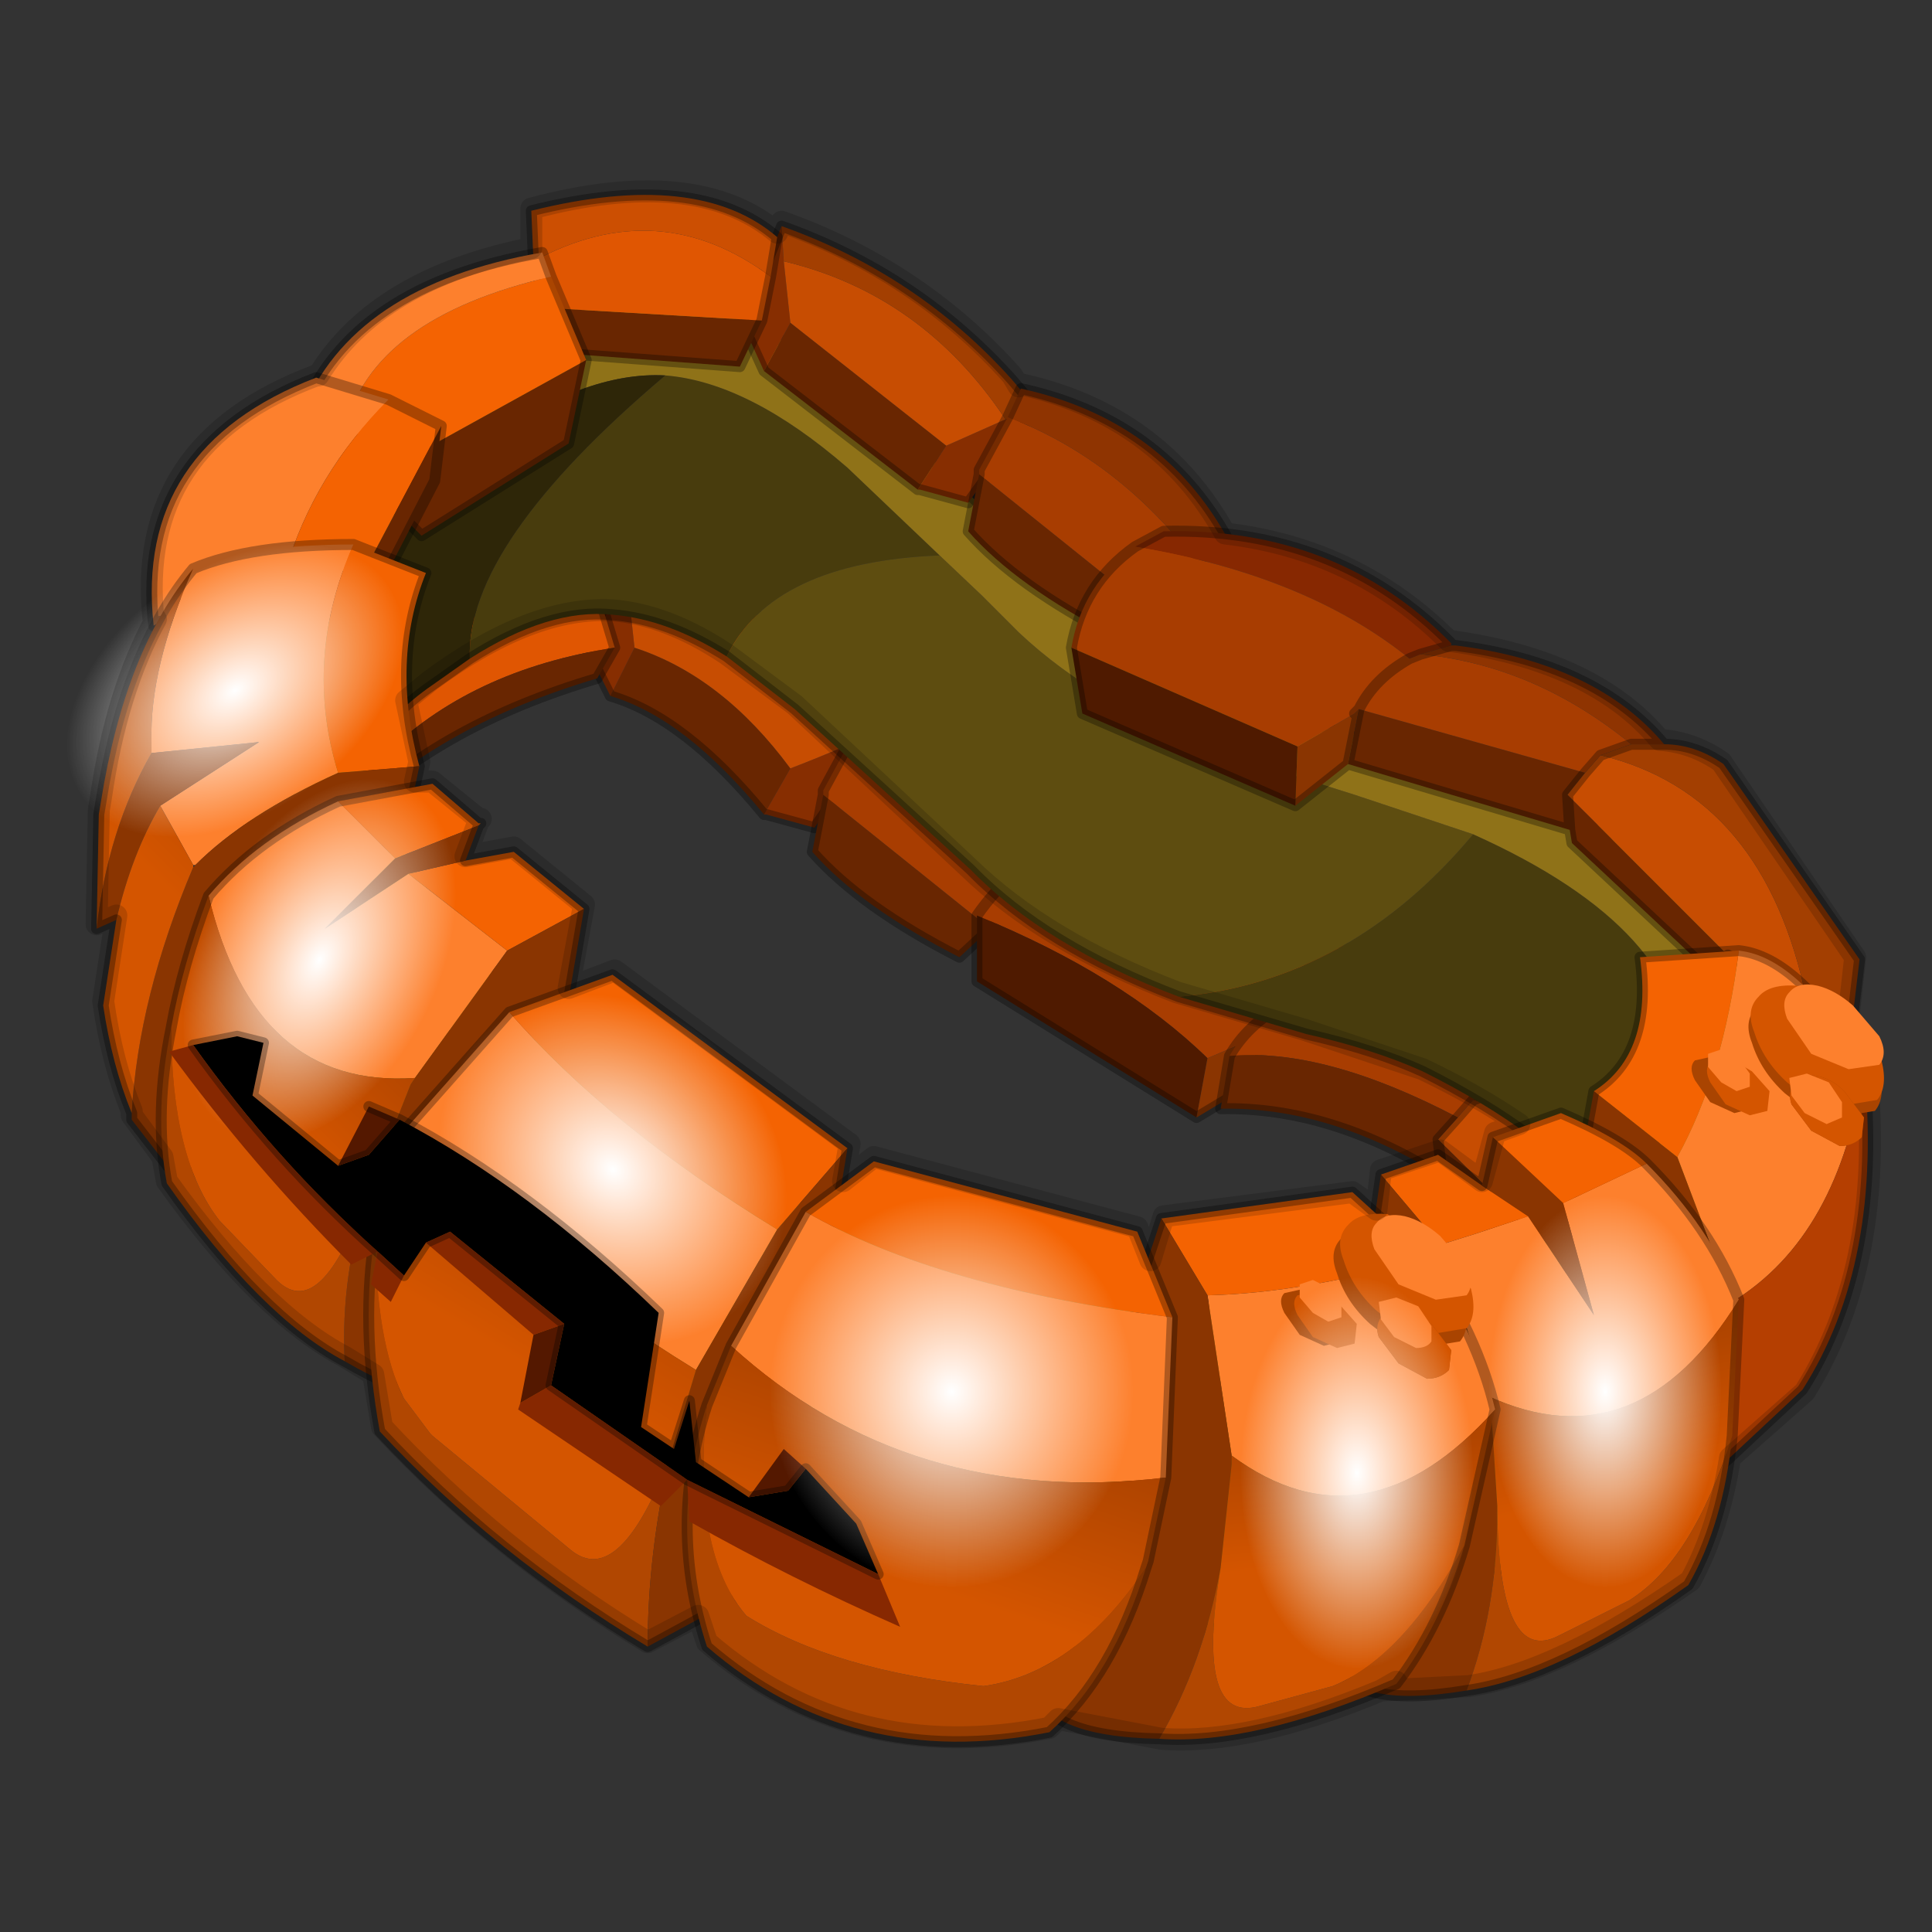 <?xml version="1.0" encoding="UTF-8" standalone="no"?>
<svg xmlns:xlink="http://www.w3.org/1999/xlink" height="440.0px" width="440.0px" xmlns="http://www.w3.org/2000/svg">
  <rect width="100%" height="100%" fill="#333333" stroke="none"/>
  <g transform="matrix(10.0, 0.0, 0.0, 10.0, 0.0, 0.0)">
    <use height="44.0" transform="matrix(1.0, 0.0, 0.0, 1.0, 0.0, 0.0)" width="44.0" xlink:href="#shape0"/>
    <use height="45.6" transform="matrix(-0.086, 0.136, 0.15, 0.109, 12.5, 21.05)" width="45.6" xlink:href="#sprite0"/>
    <use height="45.6" transform="matrix(-0.101, -0.063, -0.091, 0.169, 11.65, 19.45)" width="45.6" xlink:href="#sprite0"/>
    <use height="13.55" transform="matrix(1.0, 0.0, 0.0, 1.0, 3.85, 23.5)" width="16.65" xlink:href="#shape2"/>
    <use height="45.6" transform="matrix(-0.181, 0.0, 0.0, 0.195, 25.8, 27.25)" width="45.6" xlink:href="#sprite0"/>
    <use height="45.6" transform="matrix(-0.116, 0.0, 0.0, 0.195, 33.55, 29.1)" width="45.6" xlink:href="#sprite0"/>
    <use height="45.6" transform="matrix(-0.116, 0.0, 0.0, 0.195, 39.2, 27.25)" width="45.6" xlink:href="#sprite0"/>
    <use height="45.6" transform="matrix(0.058, 0.108, 0.157, -0.098, 0.45, 15.5)" width="45.6" xlink:href="#sprite0"/>
    <use height="35.75" transform="matrix(1.0, 0.0, 0.0, 1.0, 1.95, 4.1)" width="40.95" xlink:href="#shape3"/>
  </g>
  <defs>
    <g id="shape0" transform="matrix(1.0, 0.0, 0.0, 1.0, 0.0, 0.0)">
      <path d="M44.0 44.0 L0.0 44.0 0.0 0.0 44.0 0.0 44.0 44.0" fill="#33cc33" fill-opacity="0.0" fill-rule="evenodd" stroke="none"/>
      <path d="M14.45 14.75 L13.9 15.85 Q15.6 16.35 17.4 18.55 L18.0 17.5 Q16.45 15.4 14.45 14.75" fill="#692601" fill-rule="evenodd" stroke="none"/>
      <path d="M13.9 15.85 L14.45 14.75 14.3 13.35 14.3 12.5 13.35 14.75 13.9 15.85 M18.0 17.5 L17.4 18.55 17.45 18.55 18.55 18.85 20.05 16.7 19.35 16.95 Q18.65 17.25 18.0 17.5" fill="#872e01" fill-rule="evenodd" stroke="none"/>
      <path d="M14.3 13.35 L14.45 14.75 Q16.45 15.4 18.0 17.5 18.65 17.25 19.35 16.95 17.45 14.05 14.3 13.35" fill="#c74d02" fill-rule="evenodd" stroke="none"/>
      <path d="M14.3 12.5 L14.3 13.35 Q17.45 14.05 19.35 16.95 L20.05 16.7 19.55 16.05 Q17.4 13.65 14.3 12.5" fill="#a33f01" fill-rule="evenodd" stroke="none"/>
      <path d="M13.9 15.85 L13.35 14.75 14.3 12.5 M17.4 18.55 Q15.6 16.35 13.9 15.85 M20.05 16.7 L19.55 16.05 Q17.4 13.65 14.3 12.5 M17.4 18.55 L17.45 18.55 18.55 18.85 20.05 16.7" fill="none" stroke="#000000" stroke-linecap="round" stroke-linejoin="round" stroke-opacity="0.302" stroke-width="0.25"/>
      <path d="M14.0 14.75 L13.7 13.75 12.05 13.5 8.85 14.9 8.7 17.25 Q10.7 15.25 14.0 14.75" fill="#e05602" fill-rule="evenodd" stroke="none"/>
      <path d="M14.0 14.75 Q10.7 15.25 8.7 17.25 L8.85 14.9 8.0 16.1 8.0 18.55 Q10.05 16.5 13.6 15.45 L14.0 14.75" fill="#692601" fill-rule="evenodd" stroke="none"/>
      <path d="M8.85 14.9 L12.05 13.5 13.7 13.75 14.0 14.75 M8.85 14.9 L8.0 16.1 8.0 18.55 Q10.05 16.5 13.6 15.45 L14.0 14.75" fill="none" stroke="#000000" stroke-linecap="round" stroke-linejoin="round" stroke-opacity="0.302" stroke-width="0.25"/>
      <path d="M18.75 18.1 L18.5 19.4 Q19.6 20.65 21.85 21.8 L22.55 21.15 18.75 18.1" fill="#692601" fill-rule="evenodd" stroke="none"/>
      <path d="M19.4 16.8 L18.75 18.0 18.75 18.1 22.55 21.15 23.7 20.1 Q21.9 17.75 19.4 16.8" fill="#a83d01" fill-rule="evenodd" stroke="none"/>
      <path d="M23.7 20.1 L24.4 19.55 Q22.9 16.85 19.7 16.15 L19.4 16.8 Q21.9 17.75 23.7 20.1" fill="#8f3401" fill-rule="evenodd" stroke="none"/>
      <path d="M23.7 20.1 L24.4 19.55 Q22.9 16.85 19.7 16.15 L19.4 16.8 18.75 18.0 18.75 18.1 18.5 19.4 Q19.6 20.65 21.85 21.8 L22.55 21.15 23.7 20.1 Z" fill="none" stroke="#000000" stroke-linecap="round" stroke-linejoin="round" stroke-opacity="0.302" stroke-width="0.25"/>
      <path d="M22.25 20.85 Q25.55 22.2 27.5 24.1 L28.8 23.55 28.9 23.45 Q29.35 22.8 30.2 22.5 28.15 20.25 24.35 19.05 23.05 19.7 22.25 20.85" fill="#a83d01" fill-rule="evenodd" stroke="none"/>
      <path d="M22.25 20.85 L22.25 22.35 27.25 25.45 27.5 24.1 Q25.55 22.2 22.25 20.85" fill="#4f1a00" fill-rule="evenodd" stroke="none"/>
      <path d="M30.2 22.5 L30.45 22.5 31.25 22.35 31.25 22.3 Q28.95 19.3 25.05 18.75 24.65 18.85 24.35 19.05 28.15 20.25 30.2 22.5" fill="#872801" fill-rule="evenodd" stroke="none"/>
      <path d="M27.5 24.1 L27.25 25.45 28.5 24.7 28.9 23.45 28.8 23.55 27.5 24.1" fill="#8a3501" fill-rule="evenodd" stroke="none"/>
      <path d="M27.25 25.45 L22.25 22.35 22.25 20.85 M27.25 25.45 L28.5 24.7 28.9 23.45 Q29.35 22.8 30.2 22.5 L30.45 22.5 31.25 22.35 31.25 22.3 Q28.95 19.3 25.05 18.75 24.65 18.85 24.35 19.05 23.05 19.7 22.25 20.85 M28.9 23.45 L28.8 23.55" fill="none" stroke="#000000" stroke-linecap="round" stroke-linejoin="round" stroke-opacity="0.302" stroke-width="0.25"/>
      <path d="M33.2 25.45 L33.55 25.05 34.25 24.8 Q32.05 23.0 29.45 22.75 L29.2 22.9 Q28.4 23.35 28.0 24.05 30.15 23.85 33.2 25.45" fill="#a83d01" fill-rule="evenodd" stroke="none"/>
      <path d="M33.55 25.05 L33.2 25.45 32.75 25.95 36.45 29.6 38.25 30.7 Q37.3 25.95 33.55 25.05" fill="#c74d02" fill-rule="evenodd" stroke="none"/>
      <path d="M29.45 22.75 Q32.05 23.0 34.25 24.8 L34.95 24.8 Q33.4 22.95 30.2 22.55 L30.15 22.55 29.45 22.75" fill="#8f3401" fill-rule="evenodd" stroke="none"/>
      <path d="M34.25 24.8 L33.55 25.05 Q37.3 25.95 38.25 30.7 L38.3 30.8 39.2 31.85 39.4 29.75 36.35 25.25 Q35.7 24.8 34.95 24.8 L34.25 24.8" fill="#a33f01" fill-rule="evenodd" stroke="none"/>
      <path d="M33.2 25.45 Q30.15 23.85 28.0 24.05 L27.8 25.25 Q30.3 25.2 32.85 26.8 L32.75 25.95 33.2 25.45 M36.45 29.6 L32.75 25.95 32.85 26.8 32.9 27.05 36.0 30.0 36.45 29.6" fill="#692601" fill-rule="evenodd" stroke="none"/>
      <path d="M33.55 25.05 L33.2 25.45 M28.0 24.05 Q28.4 23.35 29.2 22.9 L29.45 22.75 M34.25 24.8 L33.55 25.05 M38.25 30.7 L36.45 29.6 36.0 30.0 32.9 27.05 32.85 26.8 Q30.3 25.2 27.8 25.25 L28.0 24.05 M32.75 25.95 L33.2 25.45 M34.95 24.8 Q33.4 22.95 30.2 22.55 L30.15 22.55 29.45 22.75 M32.85 26.8 L32.75 25.95 M38.25 30.7 L38.3 30.8 39.2 31.85 39.4 29.75 36.35 25.25 Q35.7 24.8 34.95 24.8 L34.25 24.8" fill="none" stroke="#000000" stroke-linecap="round" stroke-linejoin="round" stroke-opacity="0.302" stroke-width="0.25"/>
      <path d="M16.55 14.95 Q17.6 12.8 21.4 12.65 L19.3 10.65 Q17.05 8.7 15.15 8.55 10.6 12.4 10.7 15.0 12.5 13.85 13.95 14.0 15.2 14.1 16.55 14.95 M33.55 19.0 Q30.75 22.35 26.85 22.7 L29.75 23.55 Q31.3 23.9 32.4 24.4 35.3 25.85 36.45 27.45 38.25 26.1 38.35 24.3 38.45 21.2 33.55 19.0" fill="#483c0d" fill-rule="evenodd" stroke="none"/>
      <path d="M16.55 14.95 L18.1 16.15 22.1 19.8 Q23.8 21.55 26.85 22.7 30.75 22.35 33.55 19.0 L30.85 18.1 28.0 17.2 Q25.0 16.1 23.2 14.4 L22.35 13.55 21.4 12.65 Q17.6 12.8 16.55 14.95 M40.2 26.35 Q39.35 27.95 37.15 29.2 L36.2 29.65 Q32.5 31.4 28.25 31.4 19.85 31.4 12.75 25.75 9.8 23.4 8.1 20.75 L7.3 19.45 Q6.55 17.95 6.35 16.7 L6.35 16.05 6.4 14.75 5.65 18.55 Q5.4 19.3 5.3 20.15 L5.2 21.65 Q5.2 23.8 6.9 26.4 8.7 29.1 11.6 31.4 18.65 37.1 27.15 37.1 31.3 37.1 35.05 35.35 37.4 34.2 38.55 32.75 38.7 29.85 40.2 26.35" fill="#5e4d10" fill-rule="evenodd" stroke="none"/>
      <path d="M21.4 12.65 L22.35 13.55 23.2 14.4 Q25.0 16.1 28.0 17.2 L30.85 18.1 33.55 19.0 Q38.45 21.2 38.35 24.3 38.25 26.1 36.45 27.45 35.55 28.15 34.15 28.65 30.75 29.85 27.0 29.65 19.55 29.3 13.5 24.3 10.95 22.2 9.5 19.9 8.6 18.4 8.3 17.2 L8.15 15.9 8.3 14.45 Q8.9 11.75 11.0 10.1 13.3 8.45 15.15 8.55 17.05 8.7 19.3 10.65 L21.4 12.65 M40.2 26.35 Q40.7 25.3 40.7 24.25 40.7 20.6 35.05 18.15 L32.3 17.15 29.4 16.35 Q26.2 15.1 22.75 11.9 L21.8 11.0 Q17.35 6.75 15.1 6.75 11.75 6.75 9.25 9.0 6.8 11.2 6.4 14.75 L6.35 16.05 6.35 16.7 Q6.55 17.95 7.3 19.45 L8.1 20.75 Q9.8 23.4 12.75 25.75 19.85 31.4 28.25 31.4 32.5 31.4 36.2 29.65 L37.15 29.2 Q39.35 27.95 40.2 26.35" fill="#8f7218" fill-rule="evenodd" stroke="none"/>
      <path d="M8.3 17.2 Q8.9 16.25 9.85 15.6 L10.7 15.0 Q10.6 12.4 15.15 8.55 13.3 8.45 11.0 10.1 8.9 11.75 8.3 14.45 L8.15 15.9 8.3 17.2" fill="#2e2608" fill-rule="evenodd" stroke="none"/>
      <path d="M26.85 22.7 Q23.8 21.55 22.1 19.8 L18.1 16.15 16.55 14.95 M26.85 22.7 L29.75 23.55 Q31.3 23.9 32.4 24.4 35.3 25.85 36.45 27.45 35.55 28.15 34.15 28.65 30.75 29.85 27.0 29.65 19.55 29.3 13.5 24.3 10.95 22.2 9.5 19.9 8.6 18.4 8.3 17.2 8.9 16.25 9.85 15.6 L10.7 15.0 Q12.5 13.85 13.95 14.0 15.2 14.1 16.55 14.95 M6.4 14.75 Q6.8 11.2 9.25 9.0 11.75 6.75 15.1 6.75 17.35 6.75 21.8 11.0 L22.75 11.9 Q26.2 15.1 29.4 16.35 L32.3 17.15 35.05 18.15 Q40.7 20.6 40.7 24.25 40.7 25.3 40.2 26.35 M6.4 14.75 L5.65 18.55 Q5.4 19.3 5.3 20.15 L5.2 21.65 Q5.2 23.8 6.9 26.4 8.7 29.1 11.6 31.4 18.65 37.1 27.15 37.1 31.3 37.1 35.05 35.35 37.4 34.2 38.55 32.75 38.7 29.85 40.2 26.35" fill="none" stroke="#000000" stroke-linecap="round" stroke-linejoin="round" stroke-opacity="0.302" stroke-width="0.25"/>
      <path d="M17.4 8.45 L20.9 11.15 21.55 10.15 18.0 7.35 17.4 8.45" fill="#692601" fill-rule="evenodd" stroke="none"/>
      <path d="M17.8 5.15 L16.9 7.35 17.4 8.45 18.0 7.35 17.85 5.95 17.8 5.15 M20.9 11.15 L20.95 11.15 22.05 11.45 23.6 9.3 22.9 9.55 21.55 10.15 20.9 11.15" fill="#872e01" fill-rule="evenodd" stroke="none"/>
      <path d="M17.85 5.95 L18.0 7.35 21.55 10.15 22.9 9.55 Q21.0 6.7 17.85 5.95" fill="#c74d02" fill-rule="evenodd" stroke="none"/>
      <path d="M23.6 9.3 L23.05 8.65 Q20.9 6.25 17.8 5.15 L17.85 5.95 Q21.0 6.7 22.9 9.55 L23.6 9.3" fill="#a33f01" fill-rule="evenodd" stroke="none"/>
      <path d="M17.8 5.15 L16.9 7.35 17.4 8.45 20.9 11.15 20.95 11.15 22.05 11.45 23.6 9.3 23.05 8.65 Q20.9 6.25 17.8 5.15 Z" fill="none" stroke="#000000" stroke-linecap="round" stroke-linejoin="round" stroke-opacity="0.302" stroke-width="0.25"/>
      <path d="M17.35 7.3 L12.25 7.0 12.85 8.05 16.85 8.35 17.35 7.3" fill="#692601" fill-rule="evenodd" stroke="none"/>
      <path d="M12.25 7.0 L17.35 7.3 17.55 6.3 Q15.0 4.4 12.15 5.95 L12.25 7.0" fill="#e05602" fill-rule="evenodd" stroke="none"/>
      <path d="M12.15 5.95 Q15.0 4.4 17.55 6.3 L17.7 5.4 Q15.9 3.85 12.1 4.8 L12.15 5.95" fill="#cc4f02" fill-rule="evenodd" stroke="none"/>
      <path d="M12.25 7.0 L12.15 5.95 M17.55 6.3 L17.35 7.3 16.85 8.35 12.85 8.05 12.25 7.0 M17.55 6.3 L17.7 5.4 Q15.9 3.85 12.1 4.8 L12.15 5.95" fill="none" stroke="#000000" stroke-linecap="round" stroke-linejoin="round" stroke-opacity="0.302" stroke-width="0.25"/>
      <path d="M7.85 9.8 L9.55 10.3 13.35 8.2 12.55 6.3 Q8.45 7.25 7.85 9.8" fill="#f46302" fill-rule="evenodd" stroke="none"/>
      <path d="M6.85 9.45 L9.6 12.2 12.95 10.1 13.35 8.2 9.55 10.3 7.85 9.8 6.85 9.45" fill="#692601" fill-rule="evenodd" stroke="none"/>
      <path d="M6.85 9.45 L7.85 9.8 Q8.45 7.25 12.55 6.3 L12.35 5.75 Q8.0 6.5 6.85 9.45" fill="#fd802d" fill-rule="evenodd" stroke="none"/>
      <path d="M13.35 8.2 L12.95 10.1 9.6 12.2 6.85 9.45 M13.35 8.2 L12.55 6.3 12.35 5.75 Q8.0 6.5 6.85 9.45" fill="none" stroke="#000000" stroke-linecap="round" stroke-linejoin="round" stroke-opacity="0.302" stroke-width="0.25"/>
      <path d="M8.85 9.1 L7.2 8.6 Q3.05 10.2 3.5 14.25 L3.65 14.15 Q4.15 13.15 6.5 13.0 7.15 10.8 8.85 9.1" fill="#fd802d" fill-rule="evenodd" stroke="none"/>
      <path d="M8.85 9.1 Q7.15 10.8 6.5 13.0 L8.3 13.0 10.05 9.7 8.85 9.1" fill="#f46302" fill-rule="evenodd" stroke="none"/>
      <path d="M6.5 13.0 Q4.15 13.15 3.65 14.15 L8.3 14.05 9.9 10.95 10.05 9.7 8.3 13.0 6.5 13.0" fill="#692601" fill-rule="evenodd" stroke="none"/>
      <path d="M3.65 14.15 L3.5 14.25 Q3.05 10.2 7.2 8.6 L8.85 9.1 M3.65 14.15 L8.3 14.05 9.9 10.95 10.05 9.7 8.85 9.1" fill="none" stroke="#000000" stroke-linecap="round" stroke-linejoin="round" stroke-opacity="0.302" stroke-width="0.25"/>
      <path d="M8.05 12.4 Q5.7 12.4 4.4 12.95 3.4 15.2 3.45 16.9 L3.45 17.15 5.9 16.9 3.65 18.35 4.4 19.7 4.45 19.7 Q5.6 18.55 7.7 17.6 6.9 15.0 8.05 12.4" fill="#fd802d" fill-rule="evenodd" stroke="none"/>
      <path d="M9.55 17.45 Q8.9 15.05 9.7 13.05 L8.05 12.4 Q6.9 15.0 7.7 17.6 L9.55 17.45" fill="#f46302" fill-rule="evenodd" stroke="none"/>
      <path d="M2.2 21.15 L2.65 20.95 Q3.0 19.45 3.65 18.35 L5.9 16.9 3.45 17.15 Q2.45 18.9 2.2 21.15 M3.0 25.35 L3.0 25.5 4.2 27.05 9.35 18.4 9.55 17.45 7.7 17.6 Q5.6 18.55 4.45 19.7 L4.4 19.75 Q3.15 22.7 3.0 25.35" fill="#8a3501" fill-rule="evenodd" stroke="none"/>
      <path d="M4.4 12.95 Q2.85 14.8 2.3 18.25 L2.25 18.55 2.2 21.15 Q2.45 18.9 3.45 17.15 L3.45 16.9 Q3.4 15.2 4.4 12.95 M2.65 20.95 L2.35 22.9 Q2.55 24.25 3.0 25.35 3.15 22.7 4.4 19.75 L4.4 19.7 3.65 18.35 Q3.0 19.45 2.65 20.95" fill="url(#gradient0)" fill-rule="evenodd" stroke="none"/>
      <path d="M9.55 17.45 Q8.9 15.05 9.7 13.05 L8.05 12.4 Q5.7 12.4 4.4 12.95 2.85 14.8 2.3 18.25 L2.25 18.55 2.2 21.15 2.65 20.95 2.35 22.9 Q2.55 24.25 3.0 25.35 L3.0 25.5 4.2 27.05 9.35 18.4 9.55 17.45 Z" fill="none" stroke="#000000" stroke-linecap="round" stroke-linejoin="round" stroke-opacity="0.302" stroke-width="0.25"/>
      <path d="M22.3 10.8 L22.05 12.1 Q23.15 13.35 25.4 14.5 L26.1 13.85 22.3 10.8" fill="#692601" fill-rule="evenodd" stroke="none"/>
      <path d="M26.1 13.85 L27.25 12.8 Q25.45 10.45 22.95 9.5 L22.3 10.7 22.3 10.8 26.1 13.85" fill="#a83d01" fill-rule="evenodd" stroke="none"/>
      <path d="M27.25 12.8 L27.95 12.25 Q26.45 9.55 23.25 8.85 L22.95 9.5 Q25.45 10.45 27.25 12.8" fill="#8f3401" fill-rule="evenodd" stroke="none"/>
      <path d="M22.3 10.8 L22.05 12.1 Q23.15 13.35 25.4 14.5 L26.1 13.85 27.25 12.8 27.95 12.25 Q26.45 9.55 23.25 8.85 L22.95 9.5 22.3 10.7 22.3 10.8 Z" fill="none" stroke="#000000" stroke-linecap="round" stroke-linejoin="round" stroke-opacity="0.302" stroke-width="0.25"/>
      <path d="M29.55 17.0 L29.5 18.35 30.7 17.4 30.95 16.15 30.85 16.25 29.55 17.0" fill="#8a3501" fill-rule="evenodd" stroke="none"/>
      <path d="M30.7 17.4 L35.75 18.9 35.8 19.2 38.9 22.1 39.35 21.75 35.7 18.1 36.1 17.6 30.95 16.15 30.7 17.4 M35.75 18.9 L35.7 18.1 35.75 18.9" fill="#692601" fill-rule="evenodd" stroke="none"/>
      <path d="M33.05 14.7 L33.05 14.65 Q30.45 12.0 26.5 12.1 L25.85 12.45 Q29.75 13.1 32.1 15.0 L32.35 14.9 33.05 14.7" fill="#872801" fill-rule="evenodd" stroke="none"/>
      <path d="M39.35 21.75 L41.15 22.8 Q40.2 18.1 36.45 17.2 L36.1 17.6 35.7 18.1 39.35 21.75" fill="#c74d02" fill-rule="evenodd" stroke="none"/>
      <path d="M41.15 22.8 L41.2 22.95 42.1 23.95 42.35 21.85 39.25 17.4 Q38.6 16.95 37.9 16.95 L37.15 16.95 36.45 17.2 Q40.2 18.1 41.15 22.8" fill="#a33f01" fill-rule="evenodd" stroke="none"/>
      <path d="M24.4 14.75 L29.55 17.0 30.85 16.25 30.95 16.15 36.1 17.6 36.45 17.2 37.15 16.95 Q34.95 15.15 32.35 14.9 L32.1 15.0 Q29.75 13.1 25.85 12.45 24.65 13.3 24.4 14.75 M32.1 15.0 Q31.3 15.45 30.95 16.15 31.3 15.45 32.1 15.0" fill="#a83d01" fill-rule="evenodd" stroke="none"/>
      <path d="M37.9 16.95 Q36.35 15.1 33.15 14.7 L33.05 14.7 32.35 14.9 Q34.95 15.15 37.15 16.95 L37.9 16.95" fill="#8f3401" fill-rule="evenodd" stroke="none"/>
      <path d="M24.4 14.75 L24.65 16.25 29.5 18.35 29.55 17.0 24.4 14.75" fill="#4f1a00" fill-rule="evenodd" stroke="none"/>
      <path d="M29.5 18.35 L24.65 16.25 24.4 14.75 M29.5 18.35 L30.7 17.4 35.75 18.9 35.8 19.2 38.9 22.1 39.35 21.75 41.15 22.8 41.2 22.95 42.1 23.95 42.35 21.85 39.25 17.4 Q38.6 16.95 37.9 16.95 36.35 15.1 33.15 14.7 L33.05 14.7 33.05 14.65 Q30.45 12.0 26.5 12.1 L25.85 12.45 Q24.65 13.3 24.4 14.75 M32.35 14.9 L32.1 15.0 M33.05 14.7 L32.35 14.9 M37.15 16.95 L36.45 17.2 36.1 17.6 M30.95 16.15 Q31.3 15.45 32.1 15.0 M30.95 16.15 L30.85 16.25 M30.7 17.4 L30.95 16.15 M37.9 16.95 L37.15 16.95 M35.7 18.1 L36.1 17.6 M35.7 18.1 L35.75 18.9" fill="none" stroke="#000000" stroke-linecap="round" stroke-linejoin="round" stroke-opacity="0.302" stroke-width="0.25"/>
      <path d="M39.45 29.65 Q41.9 28.15 42.45 24.3 41.0 21.8 39.6 21.65 39.25 24.45 38.2 26.35 L39.45 29.65" fill="#fd802d" fill-rule="evenodd" stroke="none"/>
      <path d="M39.45 29.65 L38.2 26.35 36.3 24.85 35.15 31.15 38.75 33.8 39.45 29.65" fill="#8a3501" fill-rule="evenodd" stroke="none"/>
      <path d="M38.2 26.35 Q39.25 24.45 39.6 21.65 L37.35 21.8 Q37.65 24.0 36.3 24.85 L38.2 26.35" fill="#f46302" fill-rule="evenodd" stroke="none"/>
      <path d="M42.45 24.3 Q41.9 28.15 39.45 29.65 L38.75 33.8 41.05 31.65 Q42.9 28.75 42.45 24.3" fill="#b53f01" fill-rule="evenodd" stroke="none"/>
      <path d="M39.6 21.65 Q41.0 21.8 42.45 24.3 42.9 28.75 41.05 31.65 L38.75 33.8 35.15 31.15 36.3 24.85 Q37.65 24.0 37.35 21.8 L39.6 21.65 Z" fill="none" stroke="#000000" stroke-linecap="round" stroke-linejoin="round" stroke-opacity="0.302" stroke-width="0.25"/>
      <path d="M39.6 29.6 Q38.95 27.95 37.5 26.5 L35.6 27.4 36.3 29.95 34.8 27.7 33.6 28.1 32.8 28.35 33.9 31.8 Q37.3 33.35 39.6 29.6" fill="#fd802d" fill-rule="evenodd" stroke="none"/>
      <path d="M33.75 27.0 L32.75 26.3 31.45 26.75 32.8 28.35 33.6 28.1 34.8 27.7 33.75 27.0 M37.5 26.5 Q36.95 25.95 35.55 25.35 L34.0 25.9 35.6 27.4 37.5 26.5" fill="#f46302" fill-rule="evenodd" stroke="none"/>
      <path d="M31.45 26.75 L31.15 28.8 31.85 30.25 31.45 36.0 30.35 37.75 Q30.7 38.95 33.4 38.5 34.1 36.65 34.1 34.45 L34.1 34.3 33.95 31.95 33.9 31.8 32.8 28.35 31.45 26.75 M34.0 25.9 L33.75 27.0 34.8 27.7 36.3 29.95 35.6 27.4 34.0 25.9" fill="#8a3501" fill-rule="evenodd" stroke="none"/>
      <path d="M33.4 38.5 Q35.5 38.2 38.45 36.1 39.25 34.7 39.45 32.7 38.55 35.55 37.1 36.45 L35.5 37.25 Q34.15 37.95 34.1 34.45 34.1 36.65 33.4 38.5" fill="#b14701" fill-rule="evenodd" stroke="none"/>
      <path d="M39.45 32.7 L39.6 29.6 Q37.3 33.35 33.9 31.8 L33.95 31.95 34.1 34.3 34.1 34.45 Q34.15 37.95 35.5 37.25 L37.1 36.45 Q38.55 35.55 39.45 32.7" fill="url(#gradient1)" fill-rule="evenodd" stroke="none"/>
      <path d="M33.75 27.0 L32.75 26.3 31.45 26.75 31.15 28.8 31.85 30.25 31.45 36.0 30.35 37.75 Q30.7 38.95 33.4 38.5 35.5 38.2 38.45 36.1 39.25 34.7 39.45 32.7 L39.6 29.6 Q38.95 27.95 37.5 26.5 36.95 25.95 35.55 25.35 L34.0 25.9 33.75 27.0 Z" fill="none" stroke="#000000" stroke-linecap="round" stroke-linejoin="round" stroke-opacity="0.302" stroke-width="0.25"/>
      <path d="M32.45 28.65 Q29.7 29.45 27.5 29.5 L28.05 33.15 Q31.1 35.4 34.05 32.1 33.65 30.4 32.45 28.65" fill="#fd802d" fill-rule="evenodd" stroke="none"/>
      <path d="M27.5 29.5 Q29.7 29.45 32.45 28.65 L30.8 27.15 26.45 27.75 27.5 29.5" fill="#f46302" fill-rule="evenodd" stroke="none"/>
      <path d="M27.5 29.5 L26.45 27.75 25.8 29.7 26.25 31.25 24.95 36.8 23.55 38.35 Q23.7 39.55 26.4 39.6 27.4 37.9 27.8 35.7 L28.05 33.35 28.05 33.15 27.5 29.5" fill="#8a3501" fill-rule="evenodd" stroke="none"/>
      <path d="M27.8 35.7 Q27.4 37.9 26.4 39.6 28.55 39.75 31.8 38.35 32.8 37.05 33.35 35.2 31.95 37.75 30.35 38.4 L28.7 38.85 Q27.2 39.3 27.8 35.7" fill="#b14701" fill-rule="evenodd" stroke="none"/>
      <path d="M34.05 32.1 Q31.1 35.4 28.05 33.15 L28.05 33.35 27.8 35.7 Q27.2 39.3 28.7 38.85 L30.35 38.4 Q31.95 37.75 33.35 35.2 L34.05 32.1" fill="url(#gradient2)" fill-rule="evenodd" stroke="none"/>
      <path d="M26.45 27.75 L30.8 27.15 32.45 28.65 Q33.65 30.4 34.05 32.1 M26.4 39.6 Q23.7 39.55 23.55 38.35 L24.95 36.8 26.25 31.25 25.8 29.7 26.45 27.75 M33.35 35.2 L34.05 32.1 M26.4 39.6 Q28.55 39.75 31.8 38.35 32.8 37.05 33.35 35.2" fill="none" stroke="#000000" stroke-linecap="round" stroke-linejoin="round" stroke-opacity="0.302" stroke-width="0.25"/>
      <path d="M9.0 19.55 L7.7 18.25 Q5.85 19.1 4.75 20.4 5.8 24.8 9.45 24.55 L11.55 21.65 9.3 19.9 7.4 21.15 9.0 19.55" fill="#fd802d" fill-rule="evenodd" stroke="none"/>
      <path d="M7.7 18.25 L9.0 19.55 10.9 18.8 10.9 18.75 10.9 18.8 10.95 18.75 10.9 18.75 9.85 17.85 7.7 18.25 M9.3 19.9 L11.55 21.65 13.3 20.7 11.7 19.4 10.6 19.6 9.3 19.9" fill="#f46302" fill-rule="evenodd" stroke="none"/>
      <path d="M9.0 19.55 L7.4 21.15 9.3 19.9 10.6 19.6 10.9 18.8 9.0 19.55 M11.55 21.65 L9.45 24.55 9.35 24.7 8.5 26.85 8.4 27.05 Q7.75 29.05 7.85 31.0 10.25 32.4 10.95 31.45 L10.4 29.35 11.85 23.85 12.95 22.75 13.3 20.7 11.55 21.65" fill="#8a3501" fill-rule="evenodd" stroke="none"/>
      <path d="M7.85 31.0 Q7.75 29.05 8.4 27.05 7.3 30.25 6.25 29.1 L5.0 27.8 Q3.9 26.4 3.9 23.4 3.5 25.35 3.8 26.95 5.95 30.0 7.85 31.0" fill="#b14701" fill-rule="evenodd" stroke="none"/>
      <path d="M9.45 24.55 Q5.8 24.8 4.75 20.4 4.15 22.0 3.9 23.4 3.9 26.4 5.0 27.8 L6.25 29.1 Q7.3 30.25 8.4 27.05 L8.5 26.85 9.35 24.7 9.45 24.55" fill="url(#gradient3)" fill-rule="evenodd" stroke="none"/>
      <path d="M4.75 20.4 Q5.85 19.1 7.7 18.25 L9.85 17.85 10.9 18.75 10.9 18.8 10.95 18.75 10.9 18.75 M13.3 20.7 L11.7 19.4 10.6 19.6 10.9 18.8 M3.9 23.4 Q4.15 22.0 4.75 20.4 M13.3 20.7 L12.95 22.75 11.85 23.85 10.4 29.35 10.95 31.45 Q10.25 32.4 7.85 31.0 5.95 30.0 3.8 26.95 3.5 25.35 3.9 23.4" fill="none" stroke="#000000" stroke-linecap="round" stroke-linejoin="round" stroke-opacity="0.302" stroke-width="0.25"/>
      <path d="M11.6 23.05 L9.25 25.7 Q11.7 28.65 15.85 31.2 L17.7 28.0 Q13.85 25.65 11.6 23.05" fill="#fd802d" fill-rule="evenodd" stroke="none"/>
      <path d="M19.3 26.15 L13.95 22.2 11.6 23.05 Q13.85 25.65 17.7 28.0 L19.3 26.15" fill="#f46302" fill-rule="evenodd" stroke="none"/>
      <path d="M8.55 28.05 Q8.2 30.15 8.65 32.6 11.25 35.4 14.75 37.5 14.75 35.4 15.25 33.2 14.1 36.2 13.0 35.3 L9.85 32.7 9.8 32.65 9.2 31.85 Q8.55 30.55 8.55 28.05" fill="#b14701" fill-rule="evenodd" stroke="none"/>
      <path d="M14.75 37.5 L17.7 35.9 19.3 26.15 17.7 28.0 15.85 31.2 15.25 33.2 Q14.75 35.4 14.75 37.5" fill="#8a3501" fill-rule="evenodd" stroke="none"/>
      <path d="M9.25 25.7 Q8.75 26.8 8.55 28.05 8.55 30.55 9.2 31.85 L9.8 32.65 9.85 32.7 13.0 35.3 Q14.1 36.2 15.25 33.2 L15.85 31.2 Q11.7 28.65 9.25 25.7" fill="url(#gradient4)" fill-rule="evenodd" stroke="none"/>
      <path d="M19.3 26.15 L13.95 22.2 11.6 23.05 9.25 25.7 Q8.75 26.8 8.55 28.05 8.2 30.15 8.65 32.6 11.25 35.4 14.75 37.5 L17.7 35.9 19.3 26.15 Z" fill="none" stroke="#000000" stroke-linecap="round" stroke-linejoin="round" stroke-opacity="0.302" stroke-width="0.25"/>
      <path d="M26.7 30.0 L25.9 28.05 19.9 26.45 18.35 27.6 Q21.4 29.35 26.7 30.0" fill="#f46302" fill-rule="evenodd" stroke="none"/>
      <path d="M26.7 30.0 Q21.4 29.35 18.35 27.6 L16.65 30.65 Q20.7 34.35 26.55 33.65 L26.7 30.0" fill="#fd802d" fill-rule="evenodd" stroke="none"/>
      <path d="M16.1 32.0 Q15.2 34.75 16.1 37.5 19.4 40.35 23.9 39.45 25.35 38.15 26.1 35.7 24.5 38.1 22.4 38.4 19.0 38.05 17.0 36.8 15.75 35.35 16.1 32.0" fill="#b14701" fill-rule="evenodd" stroke="none"/>
      <path d="M16.65 30.65 L16.1 32.0 Q15.75 35.35 17.0 36.8 19.0 38.05 22.4 38.4 24.5 38.1 26.1 35.7 L26.15 35.55 26.55 33.65 Q20.7 34.35 16.65 30.65" fill="url(#gradient5)" fill-rule="evenodd" stroke="none"/>
      <path d="M18.35 27.6 L19.9 26.45 25.9 28.05 26.7 30.0 M18.35 27.6 L16.65 30.65 16.1 32.0 Q15.2 34.75 16.1 37.5 19.4 40.35 23.9 39.45 25.35 38.15 26.1 35.7 L26.15 35.55 26.55 33.65 26.7 30.0" fill="none" stroke="#000000" stroke-linecap="round" stroke-linejoin="round" stroke-opacity="0.302" stroke-width="0.25"/>
      <path d="M32.35 30.7 L33.25 30.55 Q33.5 30.25 33.35 29.65 L32.55 28.65 Q32.0 28.15 31.45 27.95 30.8 27.9 30.55 28.2 30.25 28.5 30.45 29.0 30.65 29.65 31.2 30.15 31.75 30.6 32.35 30.7" fill="#a94401" fill-rule="evenodd" stroke="none"/>
      <path d="M32.5 30.4 L33.4 30.25 Q33.65 29.95 33.5 29.35 L32.7 28.35 31.6 27.65 Q30.95 27.6 30.7 27.9 30.4 28.2 30.6 28.7 30.8 29.35 31.35 29.85 31.9 30.3 32.5 30.4" fill="#d45500" fill-rule="evenodd" stroke="none"/>
      <path d="M32.7 29.6 L33.4 29.5 Q33.6 29.25 33.4 28.85 L32.8 28.15 Q32.4 27.8 32.0 27.7 31.55 27.6 31.35 27.85 31.15 28.05 31.3 28.45 L31.85 29.25 32.7 29.6" fill="#fd802d" fill-rule="evenodd" stroke="none"/>
      <path d="M32.5 31.4 Q32.8 31.4 33.0 31.2 L33.05 30.75 32.6 30.15 31.95 29.8 Q31.65 29.75 31.5 29.95 31.3 30.15 31.4 30.45 L31.85 31.05 32.5 31.4" fill="#a94401" fill-rule="evenodd" stroke="none"/>
      <path d="M32.5 31.4 Q32.8 31.4 33.0 31.2 L33.05 30.75 32.6 30.15 31.95 29.8 Q31.65 29.75 31.5 29.95 31.3 30.15 31.4 30.45 L31.85 31.05 32.5 31.4" fill="#d45500" fill-rule="evenodd" stroke="none"/>
      <path d="M32.25 30.7 Q32.5 30.7 32.6 30.55 L32.6 30.2 32.3 29.75 31.8 29.55 31.4 29.65 31.45 30.05 31.75 30.45 32.25 30.7" fill="#fd802d" fill-rule="evenodd" stroke="none"/>
      <path d="M30.15 30.65 L30.55 30.55 30.6 30.1 30.2 29.65 29.7 29.35 29.25 29.45 Q29.1 29.6 29.25 29.9 L29.6 30.4 30.15 30.65" fill="#a94401" fill-rule="evenodd" stroke="none"/>
      <path d="M30.45 30.7 L30.85 30.6 30.9 30.15 30.5 29.7 30.0 29.4 29.55 29.5 Q29.4 29.65 29.55 29.95 L29.9 30.45 30.45 30.7" fill="#d45500" fill-rule="evenodd" stroke="none"/>
      <path d="M30.25 30.1 L30.55 30.0 30.55 29.7 30.3 29.35 29.9 29.15 29.6 29.25 29.6 29.55 29.9 29.9 30.25 30.1" fill="#fd802d" fill-rule="evenodd" stroke="none"/>
    </g>
    <linearGradient gradientTransform="matrix(0.003, -0.003, -0.003, -0.003, 5.6, 17.1)" gradientUnits="userSpaceOnUse" id="gradient0" spreadMethod="pad" x1="-819.2" x2="819.2">
      <stop offset="0.0" stop-color="#d45500"/>
      <stop offset="1.0" stop-color="#943800"/>
    </linearGradient>
    <linearGradient gradientTransform="matrix(-8.0E-4, -0.003, -0.004, 0.001, 36.55, 31.35)" gradientUnits="userSpaceOnUse" id="gradient1" spreadMethod="pad" x1="-819.2" x2="819.2">
      <stop offset="0.0" stop-color="#d45500"/>
      <stop offset="1.0" stop-color="#943800"/>
    </linearGradient>
    <linearGradient gradientTransform="matrix(-2.0E-4, -0.003, -0.004, 3.0E-4, 30.8, 33.15)" gradientUnits="userSpaceOnUse" id="gradient2" spreadMethod="pad" x1="-819.2" x2="819.2">
      <stop offset="0.0" stop-color="#d45500"/>
      <stop offset="1.0" stop-color="#943800"/>
    </linearGradient>
    <linearGradient gradientTransform="matrix(0.002, -0.003, -0.003, -0.003, 7.7, 22.75)" gradientUnits="userSpaceOnUse" id="gradient3" spreadMethod="pad" x1="-819.2" x2="819.2">
      <stop offset="0.0" stop-color="#d45500"/>
      <stop offset="1.0" stop-color="#943800"/>
    </linearGradient>
    <linearGradient gradientTransform="matrix(0.002, -0.004, -0.005, -0.003, 13.25, 27.6)" gradientUnits="userSpaceOnUse" id="gradient4" spreadMethod="pad" x1="-819.2" x2="819.2">
      <stop offset="0.0" stop-color="#d45500"/>
      <stop offset="1.0" stop-color="#943800"/>
    </linearGradient>
    <linearGradient gradientTransform="matrix(0.001, -0.004, -0.006, -0.002, 21.4, 32.7)" gradientUnits="userSpaceOnUse" id="gradient5" spreadMethod="pad" x1="-819.2" x2="819.2">
      <stop offset="0.0" stop-color="#d45500"/>
      <stop offset="1.0" stop-color="#943800"/>
    </linearGradient>
    <g id="sprite0" transform="matrix(1.0, 0.0, 0.0, 1.0, 0.0, 0.0)">
      <use height="45.6" transform="matrix(1.0, 0.0, 0.0, 1.0, 0.0, 0.0)" width="45.6" xlink:href="#shape1"/>
    </g>
    <g id="shape1" transform="matrix(1.0, 0.0, 0.0, 1.0, 0.0, 0.0)">
      <path d="M6.65 6.65 Q13.35 0.0 22.8 0.0 32.25 0.0 38.9 6.65 45.6 13.35 45.6 22.8 45.6 32.25 38.9 38.9 32.25 45.6 22.8 45.6 13.35 45.6 6.65 38.9 0.0 32.25 0.0 22.8 0.0 13.35 6.65 6.65" fill="url(#gradient6)" fill-rule="evenodd" stroke="none"/>
    </g>
    <radialGradient cx="0" cy="0" gradientTransform="matrix(0.028, 0.0, 0.0, 0.028, 22.8, 22.8)" gradientUnits="userSpaceOnUse" id="gradient6" r="819.2" spreadMethod="pad">
      <stop offset="0.0" stop-color="#ffffff"/>
      <stop offset="1.0" stop-color="#ffffff" stop-opacity="0.0"/>
    </radialGradient>
    <g id="shape2" transform="matrix(1.0, 0.0, 0.0, 1.0, -3.85, -23.5)">
      <path d="M12.85 30.15 L12.55 31.55 15.65 33.7 16.05 33.9 20.0 35.85 19.5 34.7 18.35 33.45 17.95 33.95 17.05 34.1 15.85 33.3 15.7 31.9 15.35 33.0 14.6 32.5 15.0 29.9 Q12.05 27.05 9.1 25.5 L8.4 26.3 7.7 26.55 5.75 24.95 6.0 23.75 5.4 23.6 4.4 23.8 Q6.25 26.4 8.6 28.5 L9.2 29.05 9.7 28.3 10.25 28.05 12.85 30.15 M15.35 33.0 L15.85 33.3 15.35 33.0" fill="#000000" fill-rule="evenodd" stroke="none"/>
      <path d="M12.15 30.4 L12.85 30.15 10.25 28.05 9.7 28.3 12.15 30.4 M12.55 31.55 L11.85 31.95 11.8 32.1 15.05 34.3 15.65 33.7 15.7 34.65 Q18.0 35.95 20.5 37.05 L20.0 35.85 16.05 33.9 15.65 33.7 12.55 31.55 M4.4 23.8 L3.85 23.95 Q5.75 26.55 8.0 28.8 L8.6 28.5 8.45 29.25 8.9 29.65 9.2 29.05 8.6 28.5 Q6.25 26.4 4.4 23.8" fill="#872801" fill-rule="evenodd" stroke="none"/>
      <path d="M12.85 30.15 L12.15 30.4 11.85 31.95 12.55 31.55 12.85 30.15 M17.05 34.1 L17.95 33.95 18.35 33.45 17.85 33.0 17.05 34.1 M9.1 25.5 L8.4 25.2 7.7 26.55 8.4 26.3 9.1 25.5" fill="#541800" fill-rule="evenodd" stroke="none"/>
      <path d="M12.85 30.15 L12.55 31.55 M9.7 28.3 L10.25 28.05 12.85 30.15 M17.05 34.1 L17.95 33.95 18.35 33.45 19.5 34.7 20.0 35.85 16.05 33.9 15.65 33.7 12.55 31.55 M17.05 34.1 L15.85 33.3 15.7 31.9 15.35 33.0 14.6 32.5 15.0 29.9 Q12.05 27.05 9.1 25.5 L8.4 25.2 M7.7 26.55 L5.75 24.95 6.0 23.75 5.4 23.6 4.4 23.8 M9.2 29.05 L9.7 28.3 M15.85 33.3 L15.35 33.0 M7.7 26.55 L8.4 26.3 9.1 25.5 M8.6 28.5 L9.2 29.05 M8.6 28.5 Q6.25 26.4 4.4 23.8" fill="none" stroke="#000000" stroke-linecap="round" stroke-linejoin="round" stroke-opacity="0.302" stroke-width="0.25"/>
    </g>
    <g id="shape3" transform="matrix(1.0, 0.0, 0.0, 1.0, -1.95, -4.1)">
      <path d="M33.0 14.6 L33.05 14.6 33.0 14.6 Q30.9 12.5 27.9 12.15 26.4 9.45 23.25 8.75 L23.2 8.8 23.05 8.55 Q20.9 6.15 17.8 5.05 L17.7 5.3 Q15.85 3.75 12.1 4.75 L12.1 5.65 Q8.6 6.35 7.25 8.55 L7.2 8.55 Q3.05 10.1 3.5 14.15 L3.55 14.1 Q2.65 15.75 2.3 18.15 L2.25 18.45 2.2 21.05 2.65 20.85 2.35 22.8 Q2.55 24.2 3.0 25.3 L3.0 25.4 3.7 26.35 3.8 26.9 Q5.95 29.9 7.85 30.9 L8.5 31.3 8.7 32.5 Q11.3 35.3 14.75 37.4 L15.9 36.8 16.1 37.4 Q19.4 40.25 23.9 39.35 L24.1 39.15 26.45 39.6 Q28.45 39.75 31.45 38.5 L33.45 38.4 Q35.5 38.1 38.5 36.0 39.15 34.8 39.4 33.2 L41.1 31.7 Q42.95 28.75 42.5 24.3 L42.05 23.6 42.25 21.8 39.2 17.35 Q38.55 16.9 37.8 16.85 36.3 15.05 33.05 14.6 M16.55 14.9 L18.1 16.05 22.05 19.75 Q23.8 21.45 26.8 22.6 L29.7 23.45 32.4 24.35 Q33.65 24.95 34.6 25.6 L34.05 25.8 33.75 26.9 32.8 26.2 31.45 26.65 31.35 27.55 30.8 27.15 26.5 27.7 26.2 28.7 25.9 27.95 19.9 26.35 19.2 26.9 19.35 26.05 14.0 22.1 12.95 22.5 13.3 20.6 11.7 19.3 10.6 19.5 10.9 18.7 10.95 18.65 10.9 18.65 9.85 17.8 9.45 17.8 9.55 17.35 9.25 15.95 9.8 15.5 Q12.1 13.8 13.95 13.9 15.2 14.0 16.55 14.9 M10.9 18.65 L10.9 18.7 M31.45 38.5 L31.8 38.3" fill="none" stroke="#000000" stroke-linecap="round" stroke-linejoin="round" stroke-opacity="0.153" stroke-width="0.5"/>
      <path d="M41.8 25.45 L42.7 25.3 Q42.95 25.0 42.8 24.4 L42.0 23.4 Q41.45 22.9 40.9 22.7 40.25 22.65 40.0 22.95 39.7 23.25 39.9 23.75 40.1 24.4 40.65 24.9 41.2 25.35 41.8 25.45" fill="#a94401" fill-rule="evenodd" stroke="none"/>
      <path d="M41.85 25.2 L42.75 25.05 Q43.0 24.75 42.85 24.15 L42.05 23.15 40.95 22.45 Q40.3 22.4 40.05 22.7 39.75 23.0 39.95 23.5 40.15 24.15 40.7 24.65 41.25 25.1 41.85 25.2" fill="#d45500" fill-rule="evenodd" stroke="none"/>
      <path d="M42.1 24.35 L42.8 24.25 Q43.0 24.0 42.8 23.6 L42.2 22.9 Q41.8 22.55 41.4 22.45 40.95 22.35 40.75 22.6 40.55 22.8 40.7 23.2 L41.25 24.0 42.1 24.35" fill="#fd802d" fill-rule="evenodd" stroke="none"/>
      <path d="M41.9 26.1 Q42.2 26.1 42.4 25.9 L42.45 25.45 42.0 24.85 Q41.7 24.55 41.35 24.5 41.05 24.45 40.9 24.65 40.7 24.85 40.8 25.15 L41.25 25.75 41.9 26.1" fill="#a94401" fill-rule="evenodd" stroke="none"/>
      <path d="M41.9 26.1 Q42.2 26.1 42.4 25.9 L42.45 25.45 42.0 24.85 Q41.7 24.55 41.35 24.5 41.05 24.45 40.9 24.65 40.7 24.85 40.8 25.15 L41.25 25.75 41.9 26.1" fill="#d45500" fill-rule="evenodd" stroke="none"/>
      <path d="M41.6 25.6 L41.95 25.45 41.95 25.1 41.65 24.65 41.15 24.45 40.75 24.55 40.8 24.95 41.1 25.35 41.6 25.6" fill="#fd802d" fill-rule="evenodd" stroke="none"/>
      <path d="M39.5 25.35 L39.9 25.25 39.95 24.8 39.55 24.35 39.05 24.05 38.6 24.15 Q38.45 24.3 38.6 24.6 L38.95 25.1 39.5 25.35" fill="#a94401" fill-rule="evenodd" stroke="none"/>
      <path d="M39.85 25.4 L40.25 25.3 40.3 24.85 39.9 24.4 39.4 24.1 38.95 24.2 Q38.8 24.35 38.95 24.65 L39.3 25.15 39.85 25.4" fill="#d45500" fill-rule="evenodd" stroke="none"/>
      <path d="M39.55 24.85 L39.85 24.75 39.85 24.45 39.6 24.1 39.2 23.9 38.9 24.0 38.9 24.3 39.2 24.65 39.55 24.85" fill="#fd802d" fill-rule="evenodd" stroke="none"/>
    </g>
  </defs>
</svg>
